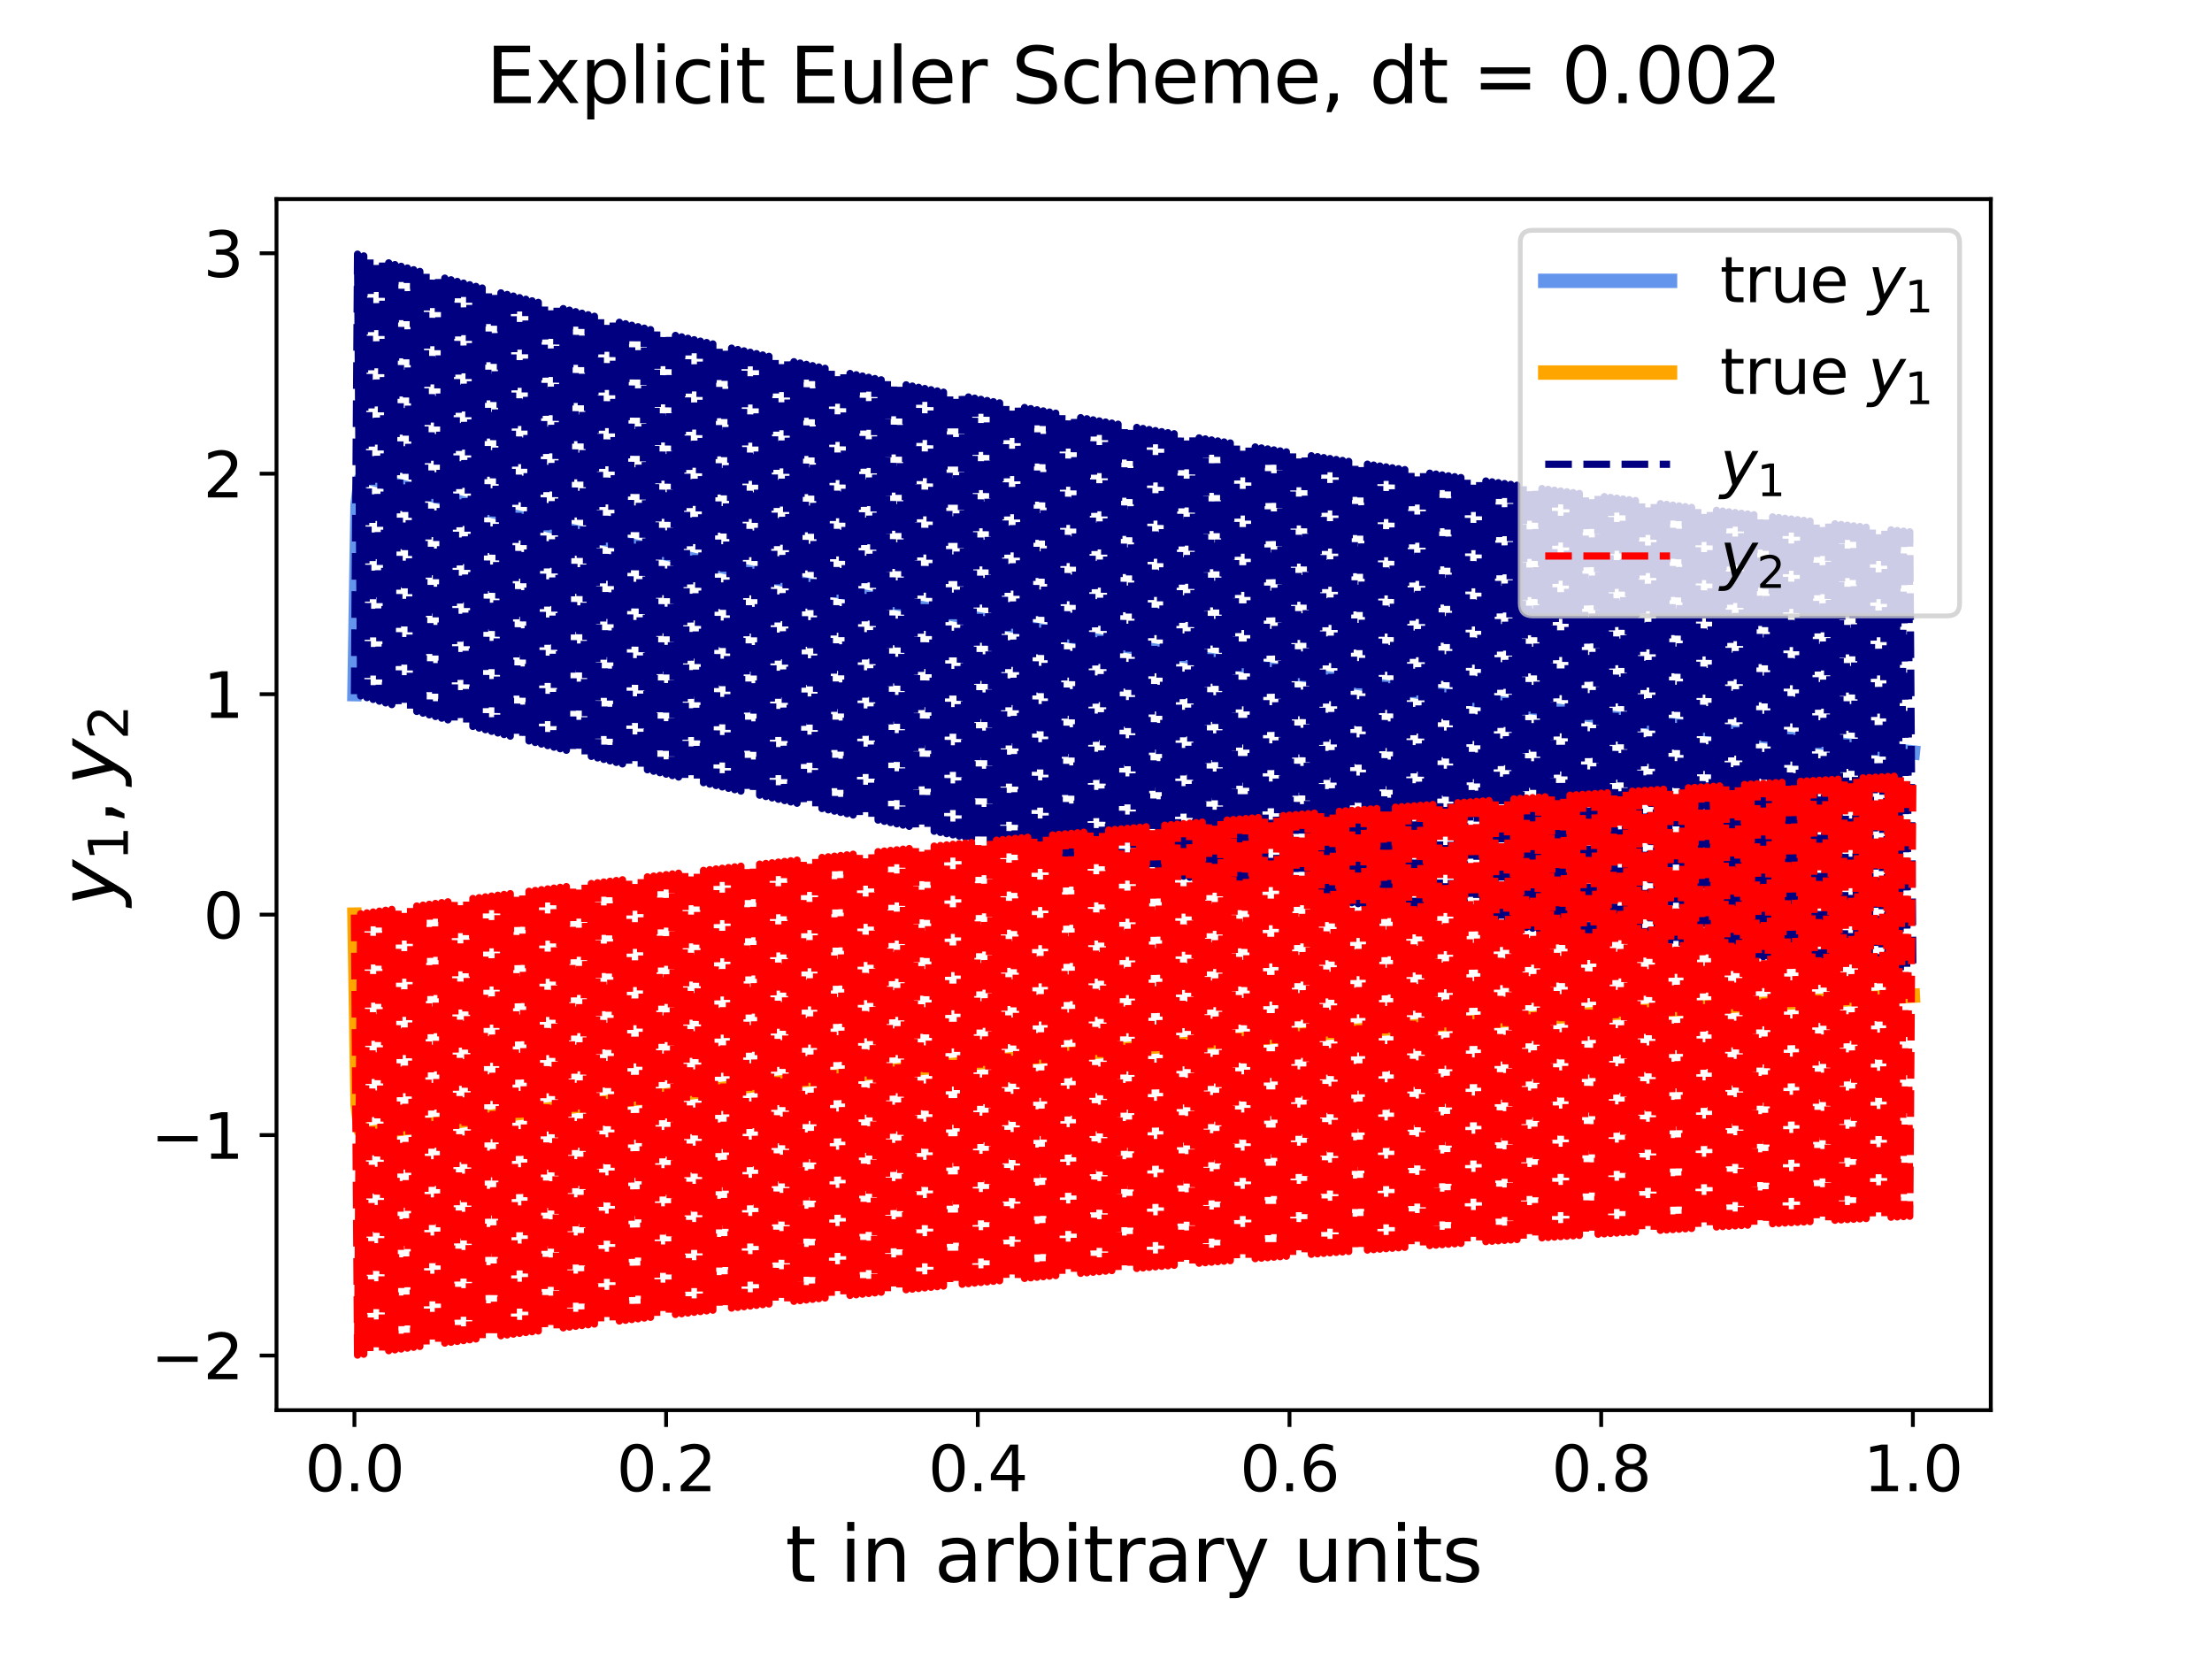 <?xml version="1.0" encoding="utf-8" standalone="no"?>
<!DOCTYPE svg PUBLIC "-//W3C//DTD SVG 1.1//EN"
  "http://www.w3.org/Graphics/SVG/1.1/DTD/svg11.dtd">
<svg xmlns:xlink="http://www.w3.org/1999/xlink" width="460.8pt" height="345.6pt" viewBox="0 0 460.8 345.6" xmlns="http://www.w3.org/2000/svg" version="1.1">
 <defs>
  <style type="text/css">*{stroke-linejoin: round; stroke-linecap: butt}</style>
 </defs>
 <g id="figure_1">
  <g id="patch_1">
   <path d="M 0 345.6 
L 460.8 345.6 
L 460.8 0 
L 0 0 
z
" style="fill: #ffffff"/>
  </g>
  <g id="axes_1">
   <g id="patch_2">
    <path d="M 57.6 293.76 
L 414.72 293.76 
L 414.72 41.472 
L 57.6 41.472 
z
" style="fill: #ffffff"/>
   </g>
   <g id="matplotlib.axis_1">
    <g id="xtick_1">
     <g id="line2d_1">
      <defs>
       <path id="m3f7540ea43" d="M 0 0 
L 0 3.5 
" style="stroke: #000000; stroke-width: 0.8"/>
      </defs>
      <g>
       <use xlink:href="#m3f7540ea43" x="73.833" y="293.76" style="stroke: #000000; stroke-width: 0.8"/>
      </g>
     </g>
     <g id="text_1">
      <!-- 0.0 -->
      <g transform="translate(63.496 310.638)scale(0.13 -0.13)">
       <defs>
        <path id="DejaVuSans-30" d="M 2034 4250 
Q 1547 4250 1301 3770 
Q 1056 3291 1056 2328 
Q 1056 1369 1301 889 
Q 1547 409 2034 409 
Q 2525 409 2770 889 
Q 3016 1369 3016 2328 
Q 3016 3291 2770 3770 
Q 2525 4250 2034 4250 
z
M 2034 4750 
Q 2819 4750 3233 4129 
Q 3647 3509 3647 2328 
Q 3647 1150 3233 529 
Q 2819 -91 2034 -91 
Q 1250 -91 836 529 
Q 422 1150 422 2328 
Q 422 3509 836 4129 
Q 1250 4750 2034 4750 
z
" transform="scale(0.016)"/>
        <path id="DejaVuSans-2e" d="M 684 794 
L 1344 794 
L 1344 0 
L 684 0 
L 684 794 
z
" transform="scale(0.016)"/>
       </defs>
       <use xlink:href="#DejaVuSans-30"/>
       <use xlink:href="#DejaVuSans-2e" x="63.623"/>
       <use xlink:href="#DejaVuSans-30" x="95.41"/>
      </g>
     </g>
    </g>
    <g id="xtick_2">
     <g id="line2d_2">
      <g>
       <use xlink:href="#m3f7540ea43" x="138.764" y="293.76" style="stroke: #000000; stroke-width: 0.8"/>
      </g>
     </g>
     <g id="text_2">
      <!-- 0.2 -->
      <g transform="translate(128.427 310.638)scale(0.13 -0.13)">
       <defs>
        <path id="DejaVuSans-32" d="M 1228 531 
L 3431 531 
L 3431 0 
L 469 0 
L 469 531 
Q 828 903 1448 1529 
Q 2069 2156 2228 2338 
Q 2531 2678 2651 2914 
Q 2772 3150 2772 3378 
Q 2772 3750 2511 3984 
Q 2250 4219 1831 4219 
Q 1534 4219 1204 4116 
Q 875 4013 500 3803 
L 500 4441 
Q 881 4594 1212 4672 
Q 1544 4750 1819 4750 
Q 2544 4750 2975 4387 
Q 3406 4025 3406 3419 
Q 3406 3131 3298 2873 
Q 3191 2616 2906 2266 
Q 2828 2175 2409 1742 
Q 1991 1309 1228 531 
z
" transform="scale(0.016)"/>
       </defs>
       <use xlink:href="#DejaVuSans-30"/>
       <use xlink:href="#DejaVuSans-2e" x="63.623"/>
       <use xlink:href="#DejaVuSans-32" x="95.41"/>
      </g>
     </g>
    </g>
    <g id="xtick_3">
     <g id="line2d_3">
      <g>
       <use xlink:href="#m3f7540ea43" x="203.695" y="293.76" style="stroke: #000000; stroke-width: 0.8"/>
      </g>
     </g>
     <g id="text_3">
      <!-- 0.4 -->
      <g transform="translate(193.358 310.638)scale(0.13 -0.13)">
       <defs>
        <path id="DejaVuSans-34" d="M 2419 4116 
L 825 1625 
L 2419 1625 
L 2419 4116 
z
M 2253 4666 
L 3047 4666 
L 3047 1625 
L 3713 1625 
L 3713 1100 
L 3047 1100 
L 3047 0 
L 2419 0 
L 2419 1100 
L 313 1100 
L 313 1709 
L 2253 4666 
z
" transform="scale(0.016)"/>
       </defs>
       <use xlink:href="#DejaVuSans-30"/>
       <use xlink:href="#DejaVuSans-2e" x="63.623"/>
       <use xlink:href="#DejaVuSans-34" x="95.41"/>
      </g>
     </g>
    </g>
    <g id="xtick_4">
     <g id="line2d_4">
      <g>
       <use xlink:href="#m3f7540ea43" x="268.625" y="293.76" style="stroke: #000000; stroke-width: 0.8"/>
      </g>
     </g>
     <g id="text_4">
      <!-- 0.6 -->
      <g transform="translate(258.288 310.638)scale(0.13 -0.13)">
       <defs>
        <path id="DejaVuSans-36" d="M 2113 2584 
Q 1688 2584 1439 2293 
Q 1191 2003 1191 1497 
Q 1191 994 1439 701 
Q 1688 409 2113 409 
Q 2538 409 2786 701 
Q 3034 994 3034 1497 
Q 3034 2003 2786 2293 
Q 2538 2584 2113 2584 
z
M 3366 4563 
L 3366 3988 
Q 3128 4100 2886 4159 
Q 2644 4219 2406 4219 
Q 1781 4219 1451 3797 
Q 1122 3375 1075 2522 
Q 1259 2794 1537 2939 
Q 1816 3084 2150 3084 
Q 2853 3084 3261 2657 
Q 3669 2231 3669 1497 
Q 3669 778 3244 343 
Q 2819 -91 2113 -91 
Q 1303 -91 875 529 
Q 447 1150 447 2328 
Q 447 3434 972 4092 
Q 1497 4750 2381 4750 
Q 2619 4750 2861 4703 
Q 3103 4656 3366 4563 
z
" transform="scale(0.016)"/>
       </defs>
       <use xlink:href="#DejaVuSans-30"/>
       <use xlink:href="#DejaVuSans-2e" x="63.623"/>
       <use xlink:href="#DejaVuSans-36" x="95.41"/>
      </g>
     </g>
    </g>
    <g id="xtick_5">
     <g id="line2d_5">
      <g>
       <use xlink:href="#m3f7540ea43" x="333.556" y="293.76" style="stroke: #000000; stroke-width: 0.8"/>
      </g>
     </g>
     <g id="text_5">
      <!-- 0.8 -->
      <g transform="translate(323.219 310.638)scale(0.13 -0.13)">
       <defs>
        <path id="DejaVuSans-38" d="M 2034 2216 
Q 1584 2216 1326 1975 
Q 1069 1734 1069 1313 
Q 1069 891 1326 650 
Q 1584 409 2034 409 
Q 2484 409 2743 651 
Q 3003 894 3003 1313 
Q 3003 1734 2745 1975 
Q 2488 2216 2034 2216 
z
M 1403 2484 
Q 997 2584 770 2862 
Q 544 3141 544 3541 
Q 544 4100 942 4425 
Q 1341 4750 2034 4750 
Q 2731 4750 3128 4425 
Q 3525 4100 3525 3541 
Q 3525 3141 3298 2862 
Q 3072 2584 2669 2484 
Q 3125 2378 3379 2068 
Q 3634 1759 3634 1313 
Q 3634 634 3220 271 
Q 2806 -91 2034 -91 
Q 1263 -91 848 271 
Q 434 634 434 1313 
Q 434 1759 690 2068 
Q 947 2378 1403 2484 
z
M 1172 3481 
Q 1172 3119 1398 2916 
Q 1625 2713 2034 2713 
Q 2441 2713 2670 2916 
Q 2900 3119 2900 3481 
Q 2900 3844 2670 4047 
Q 2441 4250 2034 4250 
Q 1625 4250 1398 4047 
Q 1172 3844 1172 3481 
z
" transform="scale(0.016)"/>
       </defs>
       <use xlink:href="#DejaVuSans-30"/>
       <use xlink:href="#DejaVuSans-2e" x="63.623"/>
       <use xlink:href="#DejaVuSans-38" x="95.41"/>
      </g>
     </g>
    </g>
    <g id="xtick_6">
     <g id="line2d_6">
      <g>
       <use xlink:href="#m3f7540ea43" x="398.487" y="293.76" style="stroke: #000000; stroke-width: 0.8"/>
      </g>
     </g>
     <g id="text_6">
      <!-- 1.0 -->
      <g transform="translate(388.15 310.638)scale(0.13 -0.13)">
       <defs>
        <path id="DejaVuSans-31" d="M 794 531 
L 1825 531 
L 1825 4091 
L 703 3866 
L 703 4441 
L 1819 4666 
L 2450 4666 
L 2450 531 
L 3481 531 
L 3481 0 
L 794 0 
L 794 531 
z
" transform="scale(0.016)"/>
       </defs>
       <use xlink:href="#DejaVuSans-31"/>
       <use xlink:href="#DejaVuSans-2e" x="63.623"/>
       <use xlink:href="#DejaVuSans-30" x="95.41"/>
      </g>
     </g>
    </g>
    <g id="text_7">
     <!-- t in arbitrary units -->
     <g transform="translate(163.594 329.499)scale(0.16 -0.16)">
      <defs>
       <path id="DejaVuSans-74" d="M 1172 4494 
L 1172 3500 
L 2356 3500 
L 2356 3053 
L 1172 3053 
L 1172 1153 
Q 1172 725 1289 603 
Q 1406 481 1766 481 
L 2356 481 
L 2356 0 
L 1766 0 
Q 1100 0 847 248 
Q 594 497 594 1153 
L 594 3053 
L 172 3053 
L 172 3500 
L 594 3500 
L 594 4494 
L 1172 4494 
z
" transform="scale(0.016)"/>
       <path id="DejaVuSans-20" transform="scale(0.016)"/>
       <path id="DejaVuSans-69" d="M 603 3500 
L 1178 3500 
L 1178 0 
L 603 0 
L 603 3500 
z
M 603 4863 
L 1178 4863 
L 1178 4134 
L 603 4134 
L 603 4863 
z
" transform="scale(0.016)"/>
       <path id="DejaVuSans-6e" d="M 3513 2113 
L 3513 0 
L 2938 0 
L 2938 2094 
Q 2938 2591 2744 2837 
Q 2550 3084 2163 3084 
Q 1697 3084 1428 2787 
Q 1159 2491 1159 1978 
L 1159 0 
L 581 0 
L 581 3500 
L 1159 3500 
L 1159 2956 
Q 1366 3272 1645 3428 
Q 1925 3584 2291 3584 
Q 2894 3584 3203 3211 
Q 3513 2838 3513 2113 
z
" transform="scale(0.016)"/>
       <path id="DejaVuSans-61" d="M 2194 1759 
Q 1497 1759 1228 1600 
Q 959 1441 959 1056 
Q 959 750 1161 570 
Q 1363 391 1709 391 
Q 2188 391 2477 730 
Q 2766 1069 2766 1631 
L 2766 1759 
L 2194 1759 
z
M 3341 1997 
L 3341 0 
L 2766 0 
L 2766 531 
Q 2569 213 2275 61 
Q 1981 -91 1556 -91 
Q 1019 -91 701 211 
Q 384 513 384 1019 
Q 384 1609 779 1909 
Q 1175 2209 1959 2209 
L 2766 2209 
L 2766 2266 
Q 2766 2663 2505 2880 
Q 2244 3097 1772 3097 
Q 1472 3097 1187 3025 
Q 903 2953 641 2809 
L 641 3341 
Q 956 3463 1253 3523 
Q 1550 3584 1831 3584 
Q 2591 3584 2966 3190 
Q 3341 2797 3341 1997 
z
" transform="scale(0.016)"/>
       <path id="DejaVuSans-72" d="M 2631 2963 
Q 2534 3019 2420 3045 
Q 2306 3072 2169 3072 
Q 1681 3072 1420 2755 
Q 1159 2438 1159 1844 
L 1159 0 
L 581 0 
L 581 3500 
L 1159 3500 
L 1159 2956 
Q 1341 3275 1631 3429 
Q 1922 3584 2338 3584 
Q 2397 3584 2469 3576 
Q 2541 3569 2628 3553 
L 2631 2963 
z
" transform="scale(0.016)"/>
       <path id="DejaVuSans-62" d="M 3116 1747 
Q 3116 2381 2855 2742 
Q 2594 3103 2138 3103 
Q 1681 3103 1420 2742 
Q 1159 2381 1159 1747 
Q 1159 1113 1420 752 
Q 1681 391 2138 391 
Q 2594 391 2855 752 
Q 3116 1113 3116 1747 
z
M 1159 2969 
Q 1341 3281 1617 3432 
Q 1894 3584 2278 3584 
Q 2916 3584 3314 3078 
Q 3713 2572 3713 1747 
Q 3713 922 3314 415 
Q 2916 -91 2278 -91 
Q 1894 -91 1617 61 
Q 1341 213 1159 525 
L 1159 0 
L 581 0 
L 581 4863 
L 1159 4863 
L 1159 2969 
z
" transform="scale(0.016)"/>
       <path id="DejaVuSans-79" d="M 2059 -325 
Q 1816 -950 1584 -1140 
Q 1353 -1331 966 -1331 
L 506 -1331 
L 506 -850 
L 844 -850 
Q 1081 -850 1212 -737 
Q 1344 -625 1503 -206 
L 1606 56 
L 191 3500 
L 800 3500 
L 1894 763 
L 2988 3500 
L 3597 3500 
L 2059 -325 
z
" transform="scale(0.016)"/>
       <path id="DejaVuSans-75" d="M 544 1381 
L 544 3500 
L 1119 3500 
L 1119 1403 
Q 1119 906 1312 657 
Q 1506 409 1894 409 
Q 2359 409 2629 706 
Q 2900 1003 2900 1516 
L 2900 3500 
L 3475 3500 
L 3475 0 
L 2900 0 
L 2900 538 
Q 2691 219 2414 64 
Q 2138 -91 1772 -91 
Q 1169 -91 856 284 
Q 544 659 544 1381 
z
M 1991 3584 
L 1991 3584 
z
" transform="scale(0.016)"/>
       <path id="DejaVuSans-73" d="M 2834 3397 
L 2834 2853 
Q 2591 2978 2328 3040 
Q 2066 3103 1784 3103 
Q 1356 3103 1142 2972 
Q 928 2841 928 2578 
Q 928 2378 1081 2264 
Q 1234 2150 1697 2047 
L 1894 2003 
Q 2506 1872 2764 1633 
Q 3022 1394 3022 966 
Q 3022 478 2636 193 
Q 2250 -91 1575 -91 
Q 1294 -91 989 -36 
Q 684 19 347 128 
L 347 722 
Q 666 556 975 473 
Q 1284 391 1588 391 
Q 1994 391 2212 530 
Q 2431 669 2431 922 
Q 2431 1156 2273 1281 
Q 2116 1406 1581 1522 
L 1381 1569 
Q 847 1681 609 1914 
Q 372 2147 372 2553 
Q 372 3047 722 3315 
Q 1072 3584 1716 3584 
Q 2034 3584 2315 3537 
Q 2597 3491 2834 3397 
z
" transform="scale(0.016)"/>
      </defs>
      <use xlink:href="#DejaVuSans-74"/>
      <use xlink:href="#DejaVuSans-20" x="39.209"/>
      <use xlink:href="#DejaVuSans-69" x="70.996"/>
      <use xlink:href="#DejaVuSans-6e" x="98.779"/>
      <use xlink:href="#DejaVuSans-20" x="162.158"/>
      <use xlink:href="#DejaVuSans-61" x="193.945"/>
      <use xlink:href="#DejaVuSans-72" x="255.225"/>
      <use xlink:href="#DejaVuSans-62" x="296.338"/>
      <use xlink:href="#DejaVuSans-69" x="359.814"/>
      <use xlink:href="#DejaVuSans-74" x="387.598"/>
      <use xlink:href="#DejaVuSans-72" x="426.807"/>
      <use xlink:href="#DejaVuSans-61" x="467.92"/>
      <use xlink:href="#DejaVuSans-72" x="529.199"/>
      <use xlink:href="#DejaVuSans-79" x="570.312"/>
      <use xlink:href="#DejaVuSans-20" x="629.492"/>
      <use xlink:href="#DejaVuSans-75" x="661.279"/>
      <use xlink:href="#DejaVuSans-6e" x="724.658"/>
      <use xlink:href="#DejaVuSans-69" x="788.037"/>
      <use xlink:href="#DejaVuSans-74" x="815.82"/>
      <use xlink:href="#DejaVuSans-73" x="855.029"/>
     </g>
    </g>
   </g>
   <g id="matplotlib.axis_2">
    <g id="ytick_1">
     <g id="line2d_7">
      <defs>
       <path id="m1e72ba9dab" d="M 0 0 
L -3.5 0 
" style="stroke: #000000; stroke-width: 0.8"/>
      </defs>
      <g>
       <use xlink:href="#m1e72ba9dab" x="57.6" y="282.384" style="stroke: #000000; stroke-width: 0.8"/>
      </g>
     </g>
     <g id="text_8">
      <!-- −2 -->
      <g transform="translate(31.435 287.323)scale(0.13 -0.13)">
       <defs>
        <path id="DejaVuSans-2212" d="M 678 2272 
L 4684 2272 
L 4684 1741 
L 678 1741 
L 678 2272 
z
" transform="scale(0.016)"/>
       </defs>
       <use xlink:href="#DejaVuSans-2212"/>
       <use xlink:href="#DejaVuSans-32" x="83.789"/>
      </g>
     </g>
    </g>
    <g id="ytick_2">
     <g id="line2d_8">
      <g>
       <use xlink:href="#m1e72ba9dab" x="57.6" y="236.459" style="stroke: #000000; stroke-width: 0.8"/>
      </g>
     </g>
     <g id="text_9">
      <!-- −1 -->
      <g transform="translate(31.435 241.398)scale(0.13 -0.13)">
       <use xlink:href="#DejaVuSans-2212"/>
       <use xlink:href="#DejaVuSans-31" x="83.789"/>
      </g>
     </g>
    </g>
    <g id="ytick_3">
     <g id="line2d_9">
      <g>
       <use xlink:href="#m1e72ba9dab" x="57.6" y="190.533" style="stroke: #000000; stroke-width: 0.8"/>
      </g>
     </g>
     <g id="text_10">
      <!-- 0 -->
      <g transform="translate(42.329 195.472)scale(0.13 -0.13)">
       <use xlink:href="#DejaVuSans-30"/>
      </g>
     </g>
    </g>
    <g id="ytick_4">
     <g id="line2d_10">
      <g>
       <use xlink:href="#m1e72ba9dab" x="57.6" y="144.607" style="stroke: #000000; stroke-width: 0.8"/>
      </g>
     </g>
     <g id="text_11">
      <!-- 1 -->
      <g transform="translate(42.329 149.546)scale(0.13 -0.13)">
       <use xlink:href="#DejaVuSans-31"/>
      </g>
     </g>
    </g>
    <g id="ytick_5">
     <g id="line2d_11">
      <g>
       <use xlink:href="#m1e72ba9dab" x="57.6" y="98.682" style="stroke: #000000; stroke-width: 0.8"/>
      </g>
     </g>
     <g id="text_12">
      <!-- 2 -->
      <g transform="translate(42.329 103.621)scale(0.13 -0.13)">
       <use xlink:href="#DejaVuSans-32"/>
      </g>
     </g>
    </g>
    <g id="ytick_6">
     <g id="line2d_12">
      <g>
       <use xlink:href="#m1e72ba9dab" x="57.6" y="52.756" style="stroke: #000000; stroke-width: 0.8"/>
      </g>
     </g>
     <g id="text_13">
      <!-- 3 -->
      <g transform="translate(42.329 57.695)scale(0.13 -0.13)">
       <defs>
        <path id="DejaVuSans-33" d="M 2597 2516 
Q 3050 2419 3304 2112 
Q 3559 1806 3559 1356 
Q 3559 666 3084 287 
Q 2609 -91 1734 -91 
Q 1441 -91 1130 -33 
Q 819 25 488 141 
L 488 750 
Q 750 597 1062 519 
Q 1375 441 1716 441 
Q 2309 441 2620 675 
Q 2931 909 2931 1356 
Q 2931 1769 2642 2001 
Q 2353 2234 1838 2234 
L 1294 2234 
L 1294 2753 
L 1863 2753 
Q 2328 2753 2575 2939 
Q 2822 3125 2822 3475 
Q 2822 3834 2567 4026 
Q 2313 4219 1838 4219 
Q 1578 4219 1281 4162 
Q 984 4106 628 3988 
L 628 4550 
Q 988 4650 1302 4700 
Q 1616 4750 1894 4750 
Q 2613 4750 3031 4423 
Q 3450 4097 3450 3541 
Q 3450 3153 3228 2886 
Q 3006 2619 2597 2516 
z
" transform="scale(0.016)"/>
       </defs>
       <use xlink:href="#DejaVuSans-33"/>
      </g>
     </g>
    </g>
    <g id="text_14">
     <!-- $y_1, y_2$ -->
     <g transform="translate(24.075 188.816)rotate(-90)scale(0.16 -0.16)">
      <defs>
       <path id="DejaVuSans-Oblique-79" d="M 1588 -325 
Q 1188 -997 936 -1164 
Q 684 -1331 294 -1331 
L -159 -1331 
L -63 -850 
L 269 -850 
Q 509 -850 678 -719 
Q 847 -588 1056 -206 
L 1234 128 
L 459 3500 
L 1069 3500 
L 1650 819 
L 3256 3500 
L 3859 3500 
L 1588 -325 
z
" transform="scale(0.016)"/>
       <path id="DejaVuSans-2c" d="M 750 794 
L 1409 794 
L 1409 256 
L 897 -744 
L 494 -744 
L 750 256 
L 750 794 
z
" transform="scale(0.016)"/>
      </defs>
      <use xlink:href="#DejaVuSans-Oblique-79" transform="translate(0 0.312)"/>
      <use xlink:href="#DejaVuSans-31" transform="translate(59.18 -16.094)scale(0.7)"/>
      <use xlink:href="#DejaVuSans-2c" transform="translate(106.45 0.312)"/>
      <use xlink:href="#DejaVuSans-Oblique-79" transform="translate(157.72 0.312)"/>
      <use xlink:href="#DejaVuSans-32" transform="translate(216.899 -16.094)scale(0.7)"/>
     </g>
    </g>
   </g>
   <g id="line2d_13">
    <path d="M 73.833 144.607 
L 74.482 105.08 
L 75.131 99.889 
L 75.781 99.345 
L 77.079 99.598 
L 97.208 105.062 
L 114.09 109.393 
L 131.621 113.659 
L 149.802 117.845 
L 167.983 121.804 
L 186.813 125.677 
L 206.292 129.454 
L 226.42 133.126 
L 247.198 136.685 
L 268.625 140.124 
L 290.702 143.438 
L 313.428 146.622 
L 336.803 149.672 
L 361.477 152.662 
L 386.8 155.504 
L 398.487 156.743 
L 398.487 156.743 
" clip-path="url(#p5eb64b6c7e)" style="fill: none; stroke: #6495ed; stroke-width: 3; stroke-linecap: square"/>
   </g>
   <g id="line2d_14">
    <path d="M 73.833 190.533 
L 74.482 230.151 
L 75.131 235.434 
L 75.781 236.07 
L 77.079 236 
L 107.597 231.922 
L 131.621 228.97 
L 156.944 226.086 
L 182.917 223.352 
L 210.188 220.708 
L 238.757 218.166 
L 268.625 215.737 
L 299.792 213.43 
L 332.258 211.251 
L 366.671 209.168 
L 398.487 207.428 
L 398.487 207.428 
" clip-path="url(#p5eb64b6c7e)" style="fill: none; stroke: #ffa500; stroke-width: 3; stroke-linecap: square"/>
   </g>
   <g id="line2d_15">
    <path d="M 73.833 144.607 
L 74.482 52.94 
L 75.131 144.974 
L 75.781 53.306 
L 76.43 145.34 
L 77.079 53.671 
L 77.729 145.704 
L 78.378 54.034 
L 79.027 146.067 
L 79.677 54.396 
L 80.326 146.428 
L 80.975 54.757 
L 81.624 146.788 
L 82.274 55.116 
L 82.923 147.146 
L 83.572 55.473 
L 84.222 147.503 
L 84.871 55.829 
L 85.52 147.858 
L 86.17 56.184 
L 86.819 148.212 
L 87.468 56.538 
L 88.118 148.565 
L 88.767 56.889 
L 89.416 148.916 
L 90.065 57.24 
L 90.715 149.266 
L 91.364 57.589 
L 92.013 149.614 
L 92.663 57.937 
L 93.312 149.961 
L 93.961 58.283 
L 94.611 150.307 
L 95.26 58.628 
L 95.909 150.651 
L 96.559 58.972 
L 97.208 150.994 
L 97.857 59.314 
L 98.506 151.336 
L 99.156 59.655 
L 99.805 151.676 
L 100.454 59.994 
L 101.104 152.015 
L 101.753 60.332 
L 102.402 152.352 
L 103.052 60.669 
L 103.701 152.688 
L 104.35 61.004 
L 105 153.023 
L 105.649 61.339 
L 106.298 153.356 
L 106.947 61.671 
L 107.597 153.688 
L 108.246 62.003 
L 108.895 154.019 
L 109.545 62.333 
L 110.194 154.349 
L 110.843 62.662 
L 111.493 154.677 
L 112.142 62.989 
L 112.791 155.004 
L 113.441 63.315 
L 114.09 155.329 
L 114.739 63.64 
L 115.389 155.653 
L 116.038 63.964 
L 116.687 155.976 
L 117.336 64.286 
L 117.986 156.298 
L 118.635 64.607 
L 119.284 156.618 
L 119.934 64.926 
L 120.583 156.937 
L 121.232 65.245 
L 121.882 157.255 
L 122.531 65.562 
L 123.18 157.571 
L 123.83 65.878 
L 124.479 157.887 
L 125.128 66.192 
L 125.777 158.201 
L 126.427 66.506 
L 127.076 158.513 
L 127.725 66.818 
L 128.375 158.825 
L 129.024 67.129 
L 129.673 159.135 
L 130.323 67.438 
L 130.972 159.444 
L 131.621 67.747 
L 132.271 159.752 
L 132.92 68.054 
L 133.569 160.058 
L 134.218 68.36 
L 134.868 160.364 
L 135.517 68.664 
L 136.166 160.668 
L 136.816 68.968 
L 137.465 160.97 
L 138.114 69.27 
L 138.764 161.272 
L 139.413 69.571 
L 140.062 161.573 
L 140.712 69.871 
L 141.361 161.872 
L 142.01 70.17 
L 142.659 162.17 
L 143.309 70.467 
L 143.958 162.467 
L 144.607 70.763 
L 145.257 162.762 
L 145.906 71.058 
L 146.555 163.057 
L 147.205 71.352 
L 147.854 163.35 
L 148.503 71.645 
L 149.153 163.642 
L 149.802 71.937 
L 150.451 163.933 
L 151.101 72.227 
L 151.75 164.223 
L 152.399 72.516 
L 153.048 164.512 
L 153.698 72.804 
L 154.347 164.799 
L 154.996 73.091 
L 155.646 165.086 
L 156.295 73.377 
L 156.944 165.371 
L 157.594 73.662 
L 158.243 165.655 
L 158.892 73.945 
L 159.542 165.938 
L 160.191 74.228 
L 160.84 166.22 
L 161.489 74.509 
L 162.139 166.5 
L 162.788 74.789 
L 163.437 166.78 
L 164.087 75.068 
L 164.736 167.058 
L 165.385 75.346 
L 166.035 167.336 
L 166.684 75.623 
L 167.333 167.612 
L 167.983 75.898 
L 168.632 167.887 
L 169.281 76.173 
L 169.93 168.161 
L 170.58 76.446 
L 171.229 168.434 
L 171.878 76.719 
L 172.528 168.706 
L 173.177 76.99 
L 173.826 168.976 
L 174.476 77.26 
L 175.125 169.246 
L 175.774 77.529 
L 176.424 169.515 
L 177.073 77.797 
L 177.722 169.782 
L 178.371 78.064 
L 179.021 170.049 
L 179.67 78.33 
L 180.319 170.314 
L 180.969 78.595 
L 181.618 170.578 
L 182.267 78.859 
L 182.917 170.842 
L 183.566 79.121 
L 184.215 171.104 
L 184.865 79.383 
L 185.514 171.365 
L 186.163 79.644 
L 186.813 171.625 
L 187.462 79.903 
L 188.111 171.884 
L 188.76 80.162 
L 189.41 172.142 
L 190.059 80.419 
L 190.708 172.399 
L 191.358 80.676 
L 192.007 172.655 
L 192.656 80.931 
L 193.306 172.91 
L 193.955 81.186 
L 194.604 173.164 
L 195.254 81.439 
L 195.903 173.417 
L 196.552 81.692 
L 197.201 173.669 
L 197.851 81.943 
L 198.5 173.92 
L 199.149 82.194 
L 199.799 174.17 
L 200.448 82.443 
L 201.097 174.419 
L 201.747 82.691 
L 202.396 174.667 
L 203.045 82.939 
L 203.695 174.913 
L 204.344 83.185 
L 204.993 175.159 
L 205.642 83.431 
L 206.292 175.404 
L 206.941 83.675 
L 207.59 175.648 
L 208.24 83.919 
L 208.889 175.891 
L 209.538 84.161 
L 210.188 176.133 
L 210.837 84.403 
L 211.486 176.374 
L 212.136 84.643 
L 212.785 176.614 
L 213.434 84.883 
L 214.083 176.854 
L 214.733 85.122 
L 215.382 177.092 
L 216.031 85.359 
L 216.681 177.329 
L 217.33 85.596 
L 217.979 177.565 
L 218.629 85.832 
L 219.278 177.801 
L 219.927 86.067 
L 220.577 178.035 
L 221.226 86.301 
L 221.875 178.269 
L 222.525 86.534 
L 223.174 178.501 
L 223.823 86.766 
L 224.472 178.733 
L 225.122 86.997 
L 225.771 178.963 
L 226.42 87.227 
L 227.07 179.193 
L 227.719 87.456 
L 228.368 179.422 
L 229.018 87.685 
L 229.667 179.65 
L 230.316 87.912 
L 230.966 179.877 
L 231.615 88.139 
L 232.264 180.103 
L 232.913 88.364 
L 233.563 180.328 
L 234.212 88.589 
L 234.861 180.552 
L 235.511 88.813 
L 236.16 180.776 
L 236.809 89.036 
L 237.459 180.998 
L 238.108 89.258 
L 238.757 181.22 
L 239.407 89.479 
L 240.056 181.441 
L 240.705 89.699 
L 241.354 181.661 
L 242.004 89.919 
L 242.653 181.879 
L 243.302 90.137 
L 243.952 182.098 
L 244.601 90.355 
L 245.25 182.315 
L 245.9 90.572 
L 246.549 182.531 
L 247.198 90.788 
L 247.848 182.747 
L 248.497 91.003 
L 249.146 182.961 
L 249.795 91.217 
L 250.445 183.175 
L 251.094 91.43 
L 251.743 183.388 
L 252.393 91.643 
L 253.042 183.6 
L 253.691 91.854 
L 254.341 183.811 
L 254.99 92.065 
L 255.639 184.022 
L 256.289 92.275 
L 256.938 184.231 
L 257.587 92.484 
L 258.237 184.44 
L 258.886 92.693 
L 259.535 184.648 
L 260.184 92.9 
L 260.834 184.855 
L 261.483 93.107 
L 262.132 185.061 
L 262.782 93.313 
L 263.431 185.266 
L 264.08 93.517 
L 264.73 185.471 
L 265.379 93.722 
L 266.028 185.675 
L 266.678 93.925 
L 267.327 185.878 
L 267.976 94.127 
L 268.625 186.08 
L 269.275 94.329 
L 269.924 186.281 
L 270.573 94.53 
L 271.223 186.482 
L 271.872 94.73 
L 272.521 186.681 
L 273.171 94.93 
L 273.82 186.88 
L 274.469 95.128 
L 275.119 187.078 
L 275.768 95.326 
L 276.417 187.276 
L 277.066 95.523 
L 277.716 187.472 
L 278.365 95.719 
L 279.014 187.668 
L 279.664 95.914 
L 280.313 187.863 
L 280.962 96.109 
L 281.612 188.057 
L 282.261 96.303 
L 282.91 188.25 
L 283.56 96.496 
L 284.209 188.443 
L 284.858 96.688 
L 285.507 188.635 
L 286.157 96.879 
L 286.806 188.826 
L 287.455 97.07 
L 288.105 189.016 
L 288.754 97.26 
L 289.403 189.206 
L 290.053 97.449 
L 290.702 189.395 
L 291.351 97.638 
L 292.001 189.583 
L 292.65 97.825 
L 293.299 189.77 
L 293.949 98.012 
L 294.598 189.957 
L 295.247 98.198 
L 295.896 190.143 
L 296.546 98.384 
L 297.195 190.328 
L 297.844 98.569 
L 298.494 190.512 
L 299.143 98.753 
L 299.792 190.696 
L 300.442 98.936 
L 301.091 190.879 
L 301.74 99.118 
L 302.39 191.061 
L 303.039 99.3 
L 303.688 191.242 
L 304.337 99.481 
L 304.987 191.423 
L 305.636 99.661 
L 306.285 191.603 
L 306.935 99.841 
L 307.584 191.782 
L 308.233 100.02 
L 308.883 191.96 
L 309.532 100.198 
L 310.181 192.138 
L 310.831 100.376 
L 311.48 192.315 
L 312.129 100.552 
L 312.778 192.492 
L 313.428 100.728 
L 314.077 192.667 
L 314.726 100.904 
L 315.376 192.842 
L 316.025 101.078 
L 316.674 193.017 
L 317.324 101.252 
L 317.973 193.19 
L 318.622 101.426 
L 319.272 193.363 
L 319.921 101.598 
L 320.57 193.535 
L 321.219 101.77 
L 321.869 193.707 
L 322.518 101.941 
L 323.167 193.878 
L 323.817 102.112 
L 324.466 194.048 
L 325.115 102.281 
L 325.765 194.217 
L 326.414 102.451 
L 327.063 194.386 
L 327.713 102.619 
L 328.362 194.554 
L 329.011 102.787 
L 329.661 194.722 
L 330.31 102.954 
L 330.959 194.889 
L 331.608 103.12 
L 332.258 195.055 
L 332.907 103.286 
L 333.556 195.22 
L 334.206 103.451 
L 334.855 195.385 
L 335.504 103.616 
L 336.154 195.549 
L 336.803 103.78 
L 337.452 195.713 
L 338.102 103.943 
L 338.751 195.875 
L 339.4 104.105 
L 340.049 196.038 
L 340.699 104.267 
L 341.348 196.199 
L 341.997 104.428 
L 342.647 196.36 
L 343.296 104.589 
L 343.945 196.52 
L 344.595 104.749 
L 345.244 196.68 
L 345.893 104.908 
L 346.543 196.839 
L 347.192 105.067 
L 347.841 196.997 
L 348.49 105.225 
L 349.14 197.155 
L 349.789 105.382 
L 350.438 197.312 
L 351.088 105.539 
L 351.737 197.468 
L 352.386 105.695 
L 353.036 197.624 
L 353.685 105.85 
L 354.334 197.779 
L 354.984 106.005 
L 355.633 197.934 
L 356.282 106.16 
L 356.931 198.088 
L 357.581 106.313 
L 358.23 198.241 
L 358.879 106.466 
L 359.529 198.394 
L 360.178 106.619 
L 360.827 198.546 
L 361.477 106.77 
L 362.126 198.697 
L 362.775 106.922 
L 363.425 198.848 
L 364.074 107.072 
L 364.723 198.999 
L 365.373 107.222 
L 366.022 199.148 
L 366.671 107.372 
L 367.32 199.297 
L 367.97 107.52 
L 368.619 199.446 
L 369.268 107.669 
L 369.918 199.594 
L 370.567 107.816 
L 371.216 199.741 
L 371.866 107.963 
L 372.515 199.888 
L 373.164 108.11 
L 373.814 200.034 
L 374.463 108.255 
L 375.112 200.179 
L 375.761 108.401 
L 376.411 200.324 
L 377.06 108.545 
L 377.709 200.469 
L 378.359 108.689 
L 379.008 200.613 
L 379.657 108.833 
L 380.307 200.756 
L 380.956 108.976 
L 381.605 200.899 
L 382.255 109.118 
L 382.904 201.041 
L 383.553 109.26 
L 384.202 201.182 
L 384.852 109.401 
L 385.501 201.323 
L 386.15 109.542 
L 386.8 201.464 
L 387.449 109.682 
L 388.098 201.603 
L 388.748 109.822 
L 389.397 201.743 
L 390.046 109.961 
L 390.696 201.881 
L 391.345 110.099 
L 391.994 202.02 
L 392.643 110.237 
L 393.293 202.157 
L 393.942 110.374 
L 394.591 202.294 
L 395.241 110.511 
L 395.89 202.431 
L 396.539 110.648 
L 397.189 202.567 
L 397.838 110.783 
L 398.487 202.702 
L 398.487 202.702 
" clip-path="url(#p5eb64b6c7e)" style="fill: none; stroke-dasharray: 5.55,2.4; stroke-dashoffset: 0; stroke: #000080; stroke-width: 1.5"/>
   </g>
   <g id="line2d_16">
    <path d="M 73.833 190.533 
L 74.482 282.292 
L 75.131 190.349 
L 75.781 282.109 
L 76.43 190.167 
L 77.079 281.927 
L 77.729 189.985 
L 78.378 281.745 
L 79.027 189.803 
L 79.677 281.564 
L 80.326 189.623 
L 80.975 281.384 
L 81.624 189.443 
L 82.274 281.204 
L 82.923 189.264 
L 83.572 281.026 
L 84.222 189.085 
L 84.871 280.847 
L 85.52 188.907 
L 86.17 280.67 
L 86.819 188.73 
L 87.468 280.493 
L 88.118 188.554 
L 88.767 280.317 
L 89.416 188.378 
L 90.065 280.142 
L 90.715 188.204 
L 91.364 279.968 
L 92.013 188.029 
L 92.663 279.794 
L 93.312 187.856 
L 93.961 279.621 
L 94.611 187.683 
L 95.26 279.448 
L 95.909 187.511 
L 96.559 279.276 
L 97.208 187.339 
L 97.857 279.105 
L 98.506 187.169 
L 99.156 278.935 
L 99.805 186.999 
L 100.454 278.765 
L 101.104 186.829 
L 101.753 278.596 
L 102.402 186.66 
L 103.052 278.428 
L 103.701 186.492 
L 104.35 278.26 
L 105 186.325 
L 105.649 278.093 
L 106.298 186.158 
L 106.947 277.927 
L 107.597 185.992 
L 108.246 277.761 
L 108.895 185.827 
L 109.545 277.596 
L 110.194 185.662 
L 110.843 277.431 
L 111.493 185.498 
L 112.142 277.268 
L 112.791 185.335 
L 113.441 277.105 
L 114.09 185.172 
L 114.739 276.942 
L 115.389 185.01 
L 116.038 276.78 
L 116.687 184.848 
L 117.336 276.619 
L 117.986 184.688 
L 118.635 276.459 
L 119.284 184.527 
L 119.934 276.299 
L 120.583 184.368 
L 121.232 276.14 
L 121.882 184.209 
L 122.531 275.981 
L 123.18 184.051 
L 123.83 275.823 
L 124.479 183.893 
L 125.128 275.666 
L 125.777 183.736 
L 126.427 275.509 
L 127.076 183.58 
L 127.725 275.353 
L 128.375 183.424 
L 129.024 275.198 
L 129.673 183.269 
L 130.323 275.043 
L 130.972 183.115 
L 131.621 274.889 
L 132.271 182.961 
L 132.92 274.735 
L 133.569 182.807 
L 134.218 274.582 
L 134.868 182.655 
L 135.517 274.43 
L 136.166 182.503 
L 136.816 274.278 
L 137.465 182.351 
L 138.114 274.127 
L 138.764 182.2 
L 139.413 273.977 
L 140.062 182.05 
L 140.712 273.827 
L 141.361 181.901 
L 142.01 273.677 
L 142.659 181.752 
L 143.309 273.529 
L 143.958 181.603 
L 144.607 273.38 
L 145.257 181.455 
L 145.906 273.233 
L 146.555 181.308 
L 147.205 273.086 
L 147.854 181.161 
L 148.503 272.94 
L 149.153 181.015 
L 149.802 272.794 
L 150.451 180.87 
L 151.101 272.649 
L 151.75 180.725 
L 152.399 272.504 
L 153.048 180.581 
L 153.698 272.36 
L 154.347 180.437 
L 154.996 272.217 
L 155.646 180.294 
L 156.295 272.074 
L 156.944 180.151 
L 157.594 271.931 
L 158.243 180.009 
L 158.892 271.79 
L 159.542 179.868 
L 160.191 271.648 
L 160.84 179.727 
L 161.489 271.508 
L 162.139 179.586 
L 162.788 271.368 
L 163.437 179.447 
L 164.087 271.228 
L 164.736 179.307 
L 165.385 271.089 
L 166.035 179.169 
L 166.684 270.951 
L 167.333 179.031 
L 167.983 270.813 
L 168.632 178.893 
L 169.281 270.676 
L 169.93 178.756 
L 170.58 270.539 
L 171.229 178.62 
L 171.878 270.403 
L 172.528 178.484 
L 173.177 270.267 
L 173.826 178.348 
L 174.476 270.132 
L 175.125 178.213 
L 175.774 269.998 
L 176.424 178.079 
L 177.073 269.864 
L 177.722 177.945 
L 178.371 269.73 
L 179.021 177.812 
L 179.67 269.597 
L 180.319 177.68 
L 180.969 269.465 
L 181.618 177.547 
L 182.267 269.333 
L 182.917 177.416 
L 183.566 269.201 
L 184.215 177.285 
L 184.865 269.071 
L 185.514 177.154 
L 186.163 268.94 
L 186.813 177.024 
L 187.462 268.81 
L 188.111 176.894 
L 188.76 268.681 
L 189.41 176.765 
L 190.059 268.552 
L 190.708 176.637 
L 191.358 268.424 
L 192.007 176.509 
L 192.656 268.296 
L 193.306 176.381 
L 193.955 268.169 
L 194.604 176.255 
L 195.254 268.043 
L 195.903 176.128 
L 196.552 267.916 
L 197.201 176.002 
L 197.851 267.791 
L 198.5 175.877 
L 199.149 267.665 
L 199.799 175.752 
L 200.448 267.541 
L 201.097 175.627 
L 201.747 267.416 
L 202.396 175.503 
L 203.045 267.293 
L 203.695 175.38 
L 204.344 267.17 
L 204.993 175.257 
L 205.642 267.047 
L 206.292 175.134 
L 206.941 266.925 
L 207.59 175.012 
L 208.24 266.803 
L 208.889 174.891 
L 209.538 266.682 
L 210.188 174.77 
L 210.837 266.561 
L 211.486 174.649 
L 212.136 266.441 
L 212.785 174.529 
L 213.434 266.321 
L 214.083 174.41 
L 214.733 266.201 
L 215.382 174.291 
L 216.031 266.083 
L 216.681 174.172 
L 217.33 265.964 
L 217.979 174.054 
L 218.629 265.846 
L 219.278 173.936 
L 219.927 265.729 
L 220.577 173.819 
L 221.226 265.612 
L 221.875 173.702 
L 222.525 265.495 
L 223.174 173.586 
L 223.823 265.379 
L 224.472 173.47 
L 225.122 265.264 
L 225.771 173.355 
L 226.42 265.149 
L 227.07 173.24 
L 227.719 265.034 
L 228.368 173.126 
L 229.018 264.92 
L 229.667 173.012 
L 230.316 264.806 
L 230.966 172.898 
L 231.615 264.693 
L 232.264 172.785 
L 232.913 264.58 
L 233.563 172.672 
L 234.212 264.468 
L 234.861 172.56 
L 235.511 264.356 
L 236.16 172.449 
L 236.809 264.244 
L 237.459 172.337 
L 238.108 264.133 
L 238.757 172.227 
L 239.407 264.023 
L 240.056 172.116 
L 240.705 263.912 
L 241.354 172.006 
L 242.004 263.803 
L 242.653 171.897 
L 243.302 263.694 
L 243.952 171.788 
L 244.601 263.585 
L 245.25 171.679 
L 245.9 263.476 
L 246.549 171.571 
L 247.198 263.368 
L 247.848 171.463 
L 248.497 263.261 
L 249.146 171.356 
L 249.795 263.154 
L 250.445 171.249 
L 251.094 263.047 
L 251.743 171.143 
L 252.393 262.941 
L 253.042 171.036 
L 253.691 262.835 
L 254.341 170.931 
L 254.99 262.73 
L 255.639 170.826 
L 256.289 262.625 
L 256.938 170.721 
L 257.587 262.52 
L 258.237 170.617 
L 258.886 262.416 
L 259.535 170.513 
L 260.184 262.312 
L 260.834 170.409 
L 261.483 262.209 
L 262.132 170.306 
L 262.782 262.106 
L 263.431 170.203 
L 264.08 262.003 
L 264.73 170.101 
L 265.379 261.901 
L 266.028 169.999 
L 266.678 261.8 
L 267.327 169.898 
L 267.976 261.698 
L 268.625 169.797 
L 269.275 261.598 
L 269.924 169.696 
L 270.573 261.497 
L 271.223 169.596 
L 271.872 261.397 
L 272.521 169.496 
L 273.171 261.297 
L 273.82 169.396 
L 274.469 261.198 
L 275.119 169.297 
L 275.768 261.099 
L 276.417 169.199 
L 277.066 261.001 
L 277.716 169.1 
L 278.365 260.903 
L 279.014 169.003 
L 279.664 260.805 
L 280.313 168.905 
L 280.962 260.708 
L 281.612 168.808 
L 282.261 260.611 
L 282.91 168.711 
L 283.56 260.514 
L 284.209 168.615 
L 284.858 260.418 
L 285.507 168.519 
L 286.157 260.323 
L 286.806 168.423 
L 287.455 260.227 
L 288.105 168.328 
L 288.754 260.132 
L 289.403 168.234 
L 290.053 260.038 
L 290.702 168.139 
L 291.351 259.943 
L 292.001 168.045 
L 292.65 259.85 
L 293.299 167.951 
L 293.949 259.756 
L 294.598 167.858 
L 295.247 259.663 
L 295.896 167.765 
L 296.546 259.57 
L 297.195 167.673 
L 297.844 259.478 
L 298.494 167.581 
L 299.143 259.386 
L 299.792 167.489 
L 300.442 259.294 
L 301.091 167.397 
L 301.74 259.203 
L 302.39 167.306 
L 303.039 259.112 
L 303.688 167.215 
L 304.337 259.022 
L 304.987 167.125 
L 305.636 258.931 
L 306.285 167.035 
L 306.935 258.842 
L 307.584 166.946 
L 308.233 258.752 
L 308.883 166.856 
L 309.532 258.663 
L 310.181 166.767 
L 310.831 258.574 
L 311.48 166.679 
L 312.129 258.486 
L 312.778 166.591 
L 313.428 258.398 
L 314.077 166.503 
L 314.726 258.31 
L 315.376 166.415 
L 316.025 258.223 
L 316.674 166.328 
L 317.324 258.136 
L 317.973 166.241 
L 318.622 258.049 
L 319.272 166.155 
L 319.921 257.963 
L 320.57 166.069 
L 321.219 257.877 
L 321.869 165.983 
L 322.518 257.792 
L 323.167 165.898 
L 323.817 257.706 
L 324.466 165.813 
L 325.115 257.621 
L 325.765 165.728 
L 326.414 257.537 
L 327.063 165.643 
L 327.713 257.453 
L 328.362 165.559 
L 329.011 257.369 
L 329.661 165.476 
L 330.31 257.285 
L 330.959 165.392 
L 331.608 257.202 
L 332.258 165.309 
L 332.907 257.119 
L 333.556 165.226 
L 334.206 257.037 
L 334.855 165.144 
L 335.504 256.954 
L 336.154 165.062 
L 336.803 256.872 
L 337.452 164.98 
L 338.102 256.791 
L 338.751 164.899 
L 339.4 256.71 
L 340.049 164.818 
L 340.699 256.629 
L 341.348 164.737 
L 341.997 256.548 
L 342.647 164.657 
L 343.296 256.468 
L 343.945 164.576 
L 344.595 256.388 
L 345.244 164.497 
L 345.893 256.308 
L 346.543 164.417 
L 347.192 256.229 
L 347.841 164.338 
L 348.49 256.15 
L 349.14 164.259 
L 349.789 256.071 
L 350.438 164.181 
L 351.088 255.993 
L 351.737 164.102 
L 352.386 255.915 
L 353.036 164.025 
L 353.685 255.837 
L 354.334 163.947 
L 354.984 255.76 
L 355.633 163.87 
L 356.282 255.682 
L 356.931 163.793 
L 357.581 255.606 
L 358.23 163.716 
L 358.879 255.529 
L 359.529 163.64 
L 360.178 255.453 
L 360.827 163.564 
L 361.477 255.377 
L 362.126 163.488 
L 362.775 255.301 
L 363.425 163.412 
L 364.074 255.226 
L 364.723 163.337 
L 365.373 255.151 
L 366.022 163.262 
L 366.671 255.076 
L 367.32 163.188 
L 367.97 255.002 
L 368.619 163.114 
L 369.268 254.928 
L 369.918 163.04 
L 370.567 254.854 
L 371.216 162.966 
L 371.866 254.781 
L 372.515 162.893 
L 373.164 254.707 
L 373.814 162.82 
L 374.463 254.634 
L 375.112 162.747 
L 375.761 254.562 
L 376.411 162.674 
L 377.06 254.489 
L 377.709 162.602 
L 378.359 254.417 
L 379.008 162.53 
L 379.657 254.346 
L 380.307 162.459 
L 380.956 254.274 
L 381.605 162.387 
L 382.255 254.203 
L 382.904 162.316 
L 383.553 254.132 
L 384.202 162.245 
L 384.852 254.061 
L 385.501 162.175 
L 386.15 253.991 
L 386.8 162.105 
L 387.449 253.921 
L 388.098 162.035 
L 388.748 253.851 
L 389.397 161.965 
L 390.046 253.782 
L 390.696 161.896 
L 391.345 253.713 
L 391.994 161.827 
L 392.643 253.644 
L 393.293 161.758 
L 393.942 253.575 
L 394.591 161.689 
L 395.241 253.507 
L 395.89 161.621 
L 396.539 253.438 
L 397.189 161.553 
L 397.838 253.371 
L 398.487 161.485 
L 398.487 161.485 
" clip-path="url(#p5eb64b6c7e)" style="fill: none; stroke-dasharray: 5.55,2.4; stroke-dashoffset: 0; stroke: #ff0000; stroke-width: 1.5"/>
   </g>
   <g id="patch_3">
    <path d="M 57.6 293.76 
L 57.6 41.472 
" style="fill: none; stroke: #000000; stroke-width: 0.8; stroke-linejoin: miter; stroke-linecap: square"/>
   </g>
   <g id="patch_4">
    <path d="M 414.72 293.76 
L 414.72 41.472 
" style="fill: none; stroke: #000000; stroke-width: 0.8; stroke-linejoin: miter; stroke-linecap: square"/>
   </g>
   <g id="patch_5">
    <path d="M 57.6 293.76 
L 414.72 293.76 
" style="fill: none; stroke: #000000; stroke-width: 0.8; stroke-linejoin: miter; stroke-linecap: square"/>
   </g>
   <g id="patch_6">
    <path d="M 57.6 41.472 
L 414.72 41.472 
" style="fill: none; stroke: #000000; stroke-width: 0.8; stroke-linejoin: miter; stroke-linecap: square"/>
   </g>
   <g id="text_15">
    <!-- Explicit Euler Scheme, dt = 0.002 -->
    <g transform="translate(101.269 21.472)scale(0.16 -0.16)">
     <defs>
      <path id="DejaVuSans-45" d="M 628 4666 
L 3578 4666 
L 3578 4134 
L 1259 4134 
L 1259 2753 
L 3481 2753 
L 3481 2222 
L 1259 2222 
L 1259 531 
L 3634 531 
L 3634 0 
L 628 0 
L 628 4666 
z
" transform="scale(0.016)"/>
      <path id="DejaVuSans-78" d="M 3513 3500 
L 2247 1797 
L 3578 0 
L 2900 0 
L 1881 1375 
L 863 0 
L 184 0 
L 1544 1831 
L 300 3500 
L 978 3500 
L 1906 2253 
L 2834 3500 
L 3513 3500 
z
" transform="scale(0.016)"/>
      <path id="DejaVuSans-70" d="M 1159 525 
L 1159 -1331 
L 581 -1331 
L 581 3500 
L 1159 3500 
L 1159 2969 
Q 1341 3281 1617 3432 
Q 1894 3584 2278 3584 
Q 2916 3584 3314 3078 
Q 3713 2572 3713 1747 
Q 3713 922 3314 415 
Q 2916 -91 2278 -91 
Q 1894 -91 1617 61 
Q 1341 213 1159 525 
z
M 3116 1747 
Q 3116 2381 2855 2742 
Q 2594 3103 2138 3103 
Q 1681 3103 1420 2742 
Q 1159 2381 1159 1747 
Q 1159 1113 1420 752 
Q 1681 391 2138 391 
Q 2594 391 2855 752 
Q 3116 1113 3116 1747 
z
" transform="scale(0.016)"/>
      <path id="DejaVuSans-6c" d="M 603 4863 
L 1178 4863 
L 1178 0 
L 603 0 
L 603 4863 
z
" transform="scale(0.016)"/>
      <path id="DejaVuSans-63" d="M 3122 3366 
L 3122 2828 
Q 2878 2963 2633 3030 
Q 2388 3097 2138 3097 
Q 1578 3097 1268 2742 
Q 959 2388 959 1747 
Q 959 1106 1268 751 
Q 1578 397 2138 397 
Q 2388 397 2633 464 
Q 2878 531 3122 666 
L 3122 134 
Q 2881 22 2623 -34 
Q 2366 -91 2075 -91 
Q 1284 -91 818 406 
Q 353 903 353 1747 
Q 353 2603 823 3093 
Q 1294 3584 2113 3584 
Q 2378 3584 2631 3529 
Q 2884 3475 3122 3366 
z
" transform="scale(0.016)"/>
      <path id="DejaVuSans-65" d="M 3597 1894 
L 3597 1613 
L 953 1613 
Q 991 1019 1311 708 
Q 1631 397 2203 397 
Q 2534 397 2845 478 
Q 3156 559 3463 722 
L 3463 178 
Q 3153 47 2828 -22 
Q 2503 -91 2169 -91 
Q 1331 -91 842 396 
Q 353 884 353 1716 
Q 353 2575 817 3079 
Q 1281 3584 2069 3584 
Q 2775 3584 3186 3129 
Q 3597 2675 3597 1894 
z
M 3022 2063 
Q 3016 2534 2758 2815 
Q 2500 3097 2075 3097 
Q 1594 3097 1305 2825 
Q 1016 2553 972 2059 
L 3022 2063 
z
" transform="scale(0.016)"/>
      <path id="DejaVuSans-53" d="M 3425 4513 
L 3425 3897 
Q 3066 4069 2747 4153 
Q 2428 4238 2131 4238 
Q 1616 4238 1336 4038 
Q 1056 3838 1056 3469 
Q 1056 3159 1242 3001 
Q 1428 2844 1947 2747 
L 2328 2669 
Q 3034 2534 3370 2195 
Q 3706 1856 3706 1288 
Q 3706 609 3251 259 
Q 2797 -91 1919 -91 
Q 1588 -91 1214 -16 
Q 841 59 441 206 
L 441 856 
Q 825 641 1194 531 
Q 1563 422 1919 422 
Q 2459 422 2753 634 
Q 3047 847 3047 1241 
Q 3047 1584 2836 1778 
Q 2625 1972 2144 2069 
L 1759 2144 
Q 1053 2284 737 2584 
Q 422 2884 422 3419 
Q 422 4038 858 4394 
Q 1294 4750 2059 4750 
Q 2388 4750 2728 4690 
Q 3069 4631 3425 4513 
z
" transform="scale(0.016)"/>
      <path id="DejaVuSans-68" d="M 3513 2113 
L 3513 0 
L 2938 0 
L 2938 2094 
Q 2938 2591 2744 2837 
Q 2550 3084 2163 3084 
Q 1697 3084 1428 2787 
Q 1159 2491 1159 1978 
L 1159 0 
L 581 0 
L 581 4863 
L 1159 4863 
L 1159 2956 
Q 1366 3272 1645 3428 
Q 1925 3584 2291 3584 
Q 2894 3584 3203 3211 
Q 3513 2838 3513 2113 
z
" transform="scale(0.016)"/>
      <path id="DejaVuSans-6d" d="M 3328 2828 
Q 3544 3216 3844 3400 
Q 4144 3584 4550 3584 
Q 5097 3584 5394 3201 
Q 5691 2819 5691 2113 
L 5691 0 
L 5113 0 
L 5113 2094 
Q 5113 2597 4934 2840 
Q 4756 3084 4391 3084 
Q 3944 3084 3684 2787 
Q 3425 2491 3425 1978 
L 3425 0 
L 2847 0 
L 2847 2094 
Q 2847 2600 2669 2842 
Q 2491 3084 2119 3084 
Q 1678 3084 1418 2786 
Q 1159 2488 1159 1978 
L 1159 0 
L 581 0 
L 581 3500 
L 1159 3500 
L 1159 2956 
Q 1356 3278 1631 3431 
Q 1906 3584 2284 3584 
Q 2666 3584 2933 3390 
Q 3200 3197 3328 2828 
z
" transform="scale(0.016)"/>
      <path id="DejaVuSans-64" d="M 2906 2969 
L 2906 4863 
L 3481 4863 
L 3481 0 
L 2906 0 
L 2906 525 
Q 2725 213 2448 61 
Q 2172 -91 1784 -91 
Q 1150 -91 751 415 
Q 353 922 353 1747 
Q 353 2572 751 3078 
Q 1150 3584 1784 3584 
Q 2172 3584 2448 3432 
Q 2725 3281 2906 2969 
z
M 947 1747 
Q 947 1113 1208 752 
Q 1469 391 1925 391 
Q 2381 391 2643 752 
Q 2906 1113 2906 1747 
Q 2906 2381 2643 2742 
Q 2381 3103 1925 3103 
Q 1469 3103 1208 2742 
Q 947 2381 947 1747 
z
" transform="scale(0.016)"/>
      <path id="DejaVuSans-3d" d="M 678 2906 
L 4684 2906 
L 4684 2381 
L 678 2381 
L 678 2906 
z
M 678 1631 
L 4684 1631 
L 4684 1100 
L 678 1100 
L 678 1631 
z
" transform="scale(0.016)"/>
     </defs>
     <use xlink:href="#DejaVuSans-45"/>
     <use xlink:href="#DejaVuSans-78" x="63.184"/>
     <use xlink:href="#DejaVuSans-70" x="122.363"/>
     <use xlink:href="#DejaVuSans-6c" x="185.84"/>
     <use xlink:href="#DejaVuSans-69" x="213.623"/>
     <use xlink:href="#DejaVuSans-63" x="241.406"/>
     <use xlink:href="#DejaVuSans-69" x="296.387"/>
     <use xlink:href="#DejaVuSans-74" x="324.17"/>
     <use xlink:href="#DejaVuSans-20" x="363.379"/>
     <use xlink:href="#DejaVuSans-45" x="395.166"/>
     <use xlink:href="#DejaVuSans-75" x="458.35"/>
     <use xlink:href="#DejaVuSans-6c" x="521.729"/>
     <use xlink:href="#DejaVuSans-65" x="549.512"/>
     <use xlink:href="#DejaVuSans-72" x="611.035"/>
     <use xlink:href="#DejaVuSans-20" x="652.148"/>
     <use xlink:href="#DejaVuSans-53" x="683.936"/>
     <use xlink:href="#DejaVuSans-63" x="747.412"/>
     <use xlink:href="#DejaVuSans-68" x="802.393"/>
     <use xlink:href="#DejaVuSans-65" x="865.771"/>
     <use xlink:href="#DejaVuSans-6d" x="927.295"/>
     <use xlink:href="#DejaVuSans-65" x="1024.707"/>
     <use xlink:href="#DejaVuSans-2c" x="1086.23"/>
     <use xlink:href="#DejaVuSans-20" x="1118.018"/>
     <use xlink:href="#DejaVuSans-64" x="1149.805"/>
     <use xlink:href="#DejaVuSans-74" x="1213.281"/>
     <use xlink:href="#DejaVuSans-20" x="1252.49"/>
     <use xlink:href="#DejaVuSans-3d" x="1284.277"/>
     <use xlink:href="#DejaVuSans-20" x="1368.066"/>
     <use xlink:href="#DejaVuSans-30" x="1399.854"/>
     <use xlink:href="#DejaVuSans-2e" x="1463.477"/>
     <use xlink:href="#DejaVuSans-30" x="1495.264"/>
     <use xlink:href="#DejaVuSans-30" x="1558.887"/>
     <use xlink:href="#DejaVuSans-32" x="1622.51"/>
    </g>
   </g>
   <g id="legend_1">
    <g id="patch_7">
     <path d="M 319.3 128.304 
L 405.62 128.304 
Q 408.22 128.304 408.22 125.704 
L 408.22 50.572 
Q 408.22 47.972 405.62 47.972 
L 319.3 47.972 
Q 316.7 47.972 316.7 50.572 
L 316.7 125.704 
Q 316.7 128.304 319.3 128.304 
z
" style="fill: #ffffff; opacity: 0.8; stroke: #cccccc; stroke-linejoin: miter"/>
    </g>
    <g id="line2d_17">
     <path d="M 321.9 58.5 
L 334.9 58.5 
L 347.9 58.5 
" style="fill: none; stroke: #6495ed; stroke-width: 3; stroke-linecap: square"/>
    </g>
    <g id="text_16">
     <!-- true $y_1$ -->
     <g transform="translate(358.3 63.05)scale(0.13 -0.13)">
      <use xlink:href="#DejaVuSans-74" transform="translate(0 0.781)"/>
      <use xlink:href="#DejaVuSans-72" transform="translate(39.209 0.781)"/>
      <use xlink:href="#DejaVuSans-75" transform="translate(80.322 0.781)"/>
      <use xlink:href="#DejaVuSans-65" transform="translate(143.701 0.781)"/>
      <use xlink:href="#DejaVuSans-20" transform="translate(205.225 0.781)"/>
      <use xlink:href="#DejaVuSans-Oblique-79" transform="translate(237.012 0.781)"/>
      <use xlink:href="#DejaVuSans-31" transform="translate(296.191 -15.625)scale(0.7)"/>
     </g>
    </g>
    <g id="line2d_18">
     <path d="M 321.9 77.608 
L 334.9 77.608 
L 347.9 77.608 
" style="fill: none; stroke: #ffa500; stroke-width: 3; stroke-linecap: square"/>
    </g>
    <g id="text_17">
     <!-- true $y_1$ -->
     <g transform="translate(358.3 82.158)scale(0.13 -0.13)">
      <use xlink:href="#DejaVuSans-74" transform="translate(0 0.781)"/>
      <use xlink:href="#DejaVuSans-72" transform="translate(39.209 0.781)"/>
      <use xlink:href="#DejaVuSans-75" transform="translate(80.322 0.781)"/>
      <use xlink:href="#DejaVuSans-65" transform="translate(143.701 0.781)"/>
      <use xlink:href="#DejaVuSans-20" transform="translate(205.225 0.781)"/>
      <use xlink:href="#DejaVuSans-Oblique-79" transform="translate(237.012 0.781)"/>
      <use xlink:href="#DejaVuSans-31" transform="translate(296.191 -15.625)scale(0.7)"/>
     </g>
    </g>
    <g id="line2d_19">
     <path d="M 321.9 96.716 
L 334.9 96.716 
L 347.9 96.716 
" style="fill: none; stroke-dasharray: 5.55,2.4; stroke-dashoffset: 0; stroke: #000080; stroke-width: 1.5"/>
    </g>
    <g id="text_18">
     <!-- $y_1$ -->
     <g transform="translate(358.3 101.266)scale(0.13 -0.13)">
      <use xlink:href="#DejaVuSans-Oblique-79" transform="translate(0 0.312)"/>
      <use xlink:href="#DejaVuSans-31" transform="translate(59.18 -16.094)scale(0.7)"/>
     </g>
    </g>
    <g id="line2d_20">
     <path d="M 321.9 115.824 
L 334.9 115.824 
L 347.9 115.824 
" style="fill: none; stroke-dasharray: 5.55,2.4; stroke-dashoffset: 0; stroke: #ff0000; stroke-width: 1.5"/>
    </g>
    <g id="text_19">
     <!-- $y_2$ -->
     <g transform="translate(358.3 120.374)scale(0.13 -0.13)">
      <use xlink:href="#DejaVuSans-Oblique-79" transform="translate(0 0.312)"/>
      <use xlink:href="#DejaVuSans-32" transform="translate(59.18 -16.094)scale(0.7)"/>
     </g>
    </g>
   </g>
  </g>
 </g>
 <defs>
  <clipPath id="p5eb64b6c7e">
   <rect x="57.6" y="41.472" width="357.12" height="252.288"/>
  </clipPath>
 </defs>
</svg>

